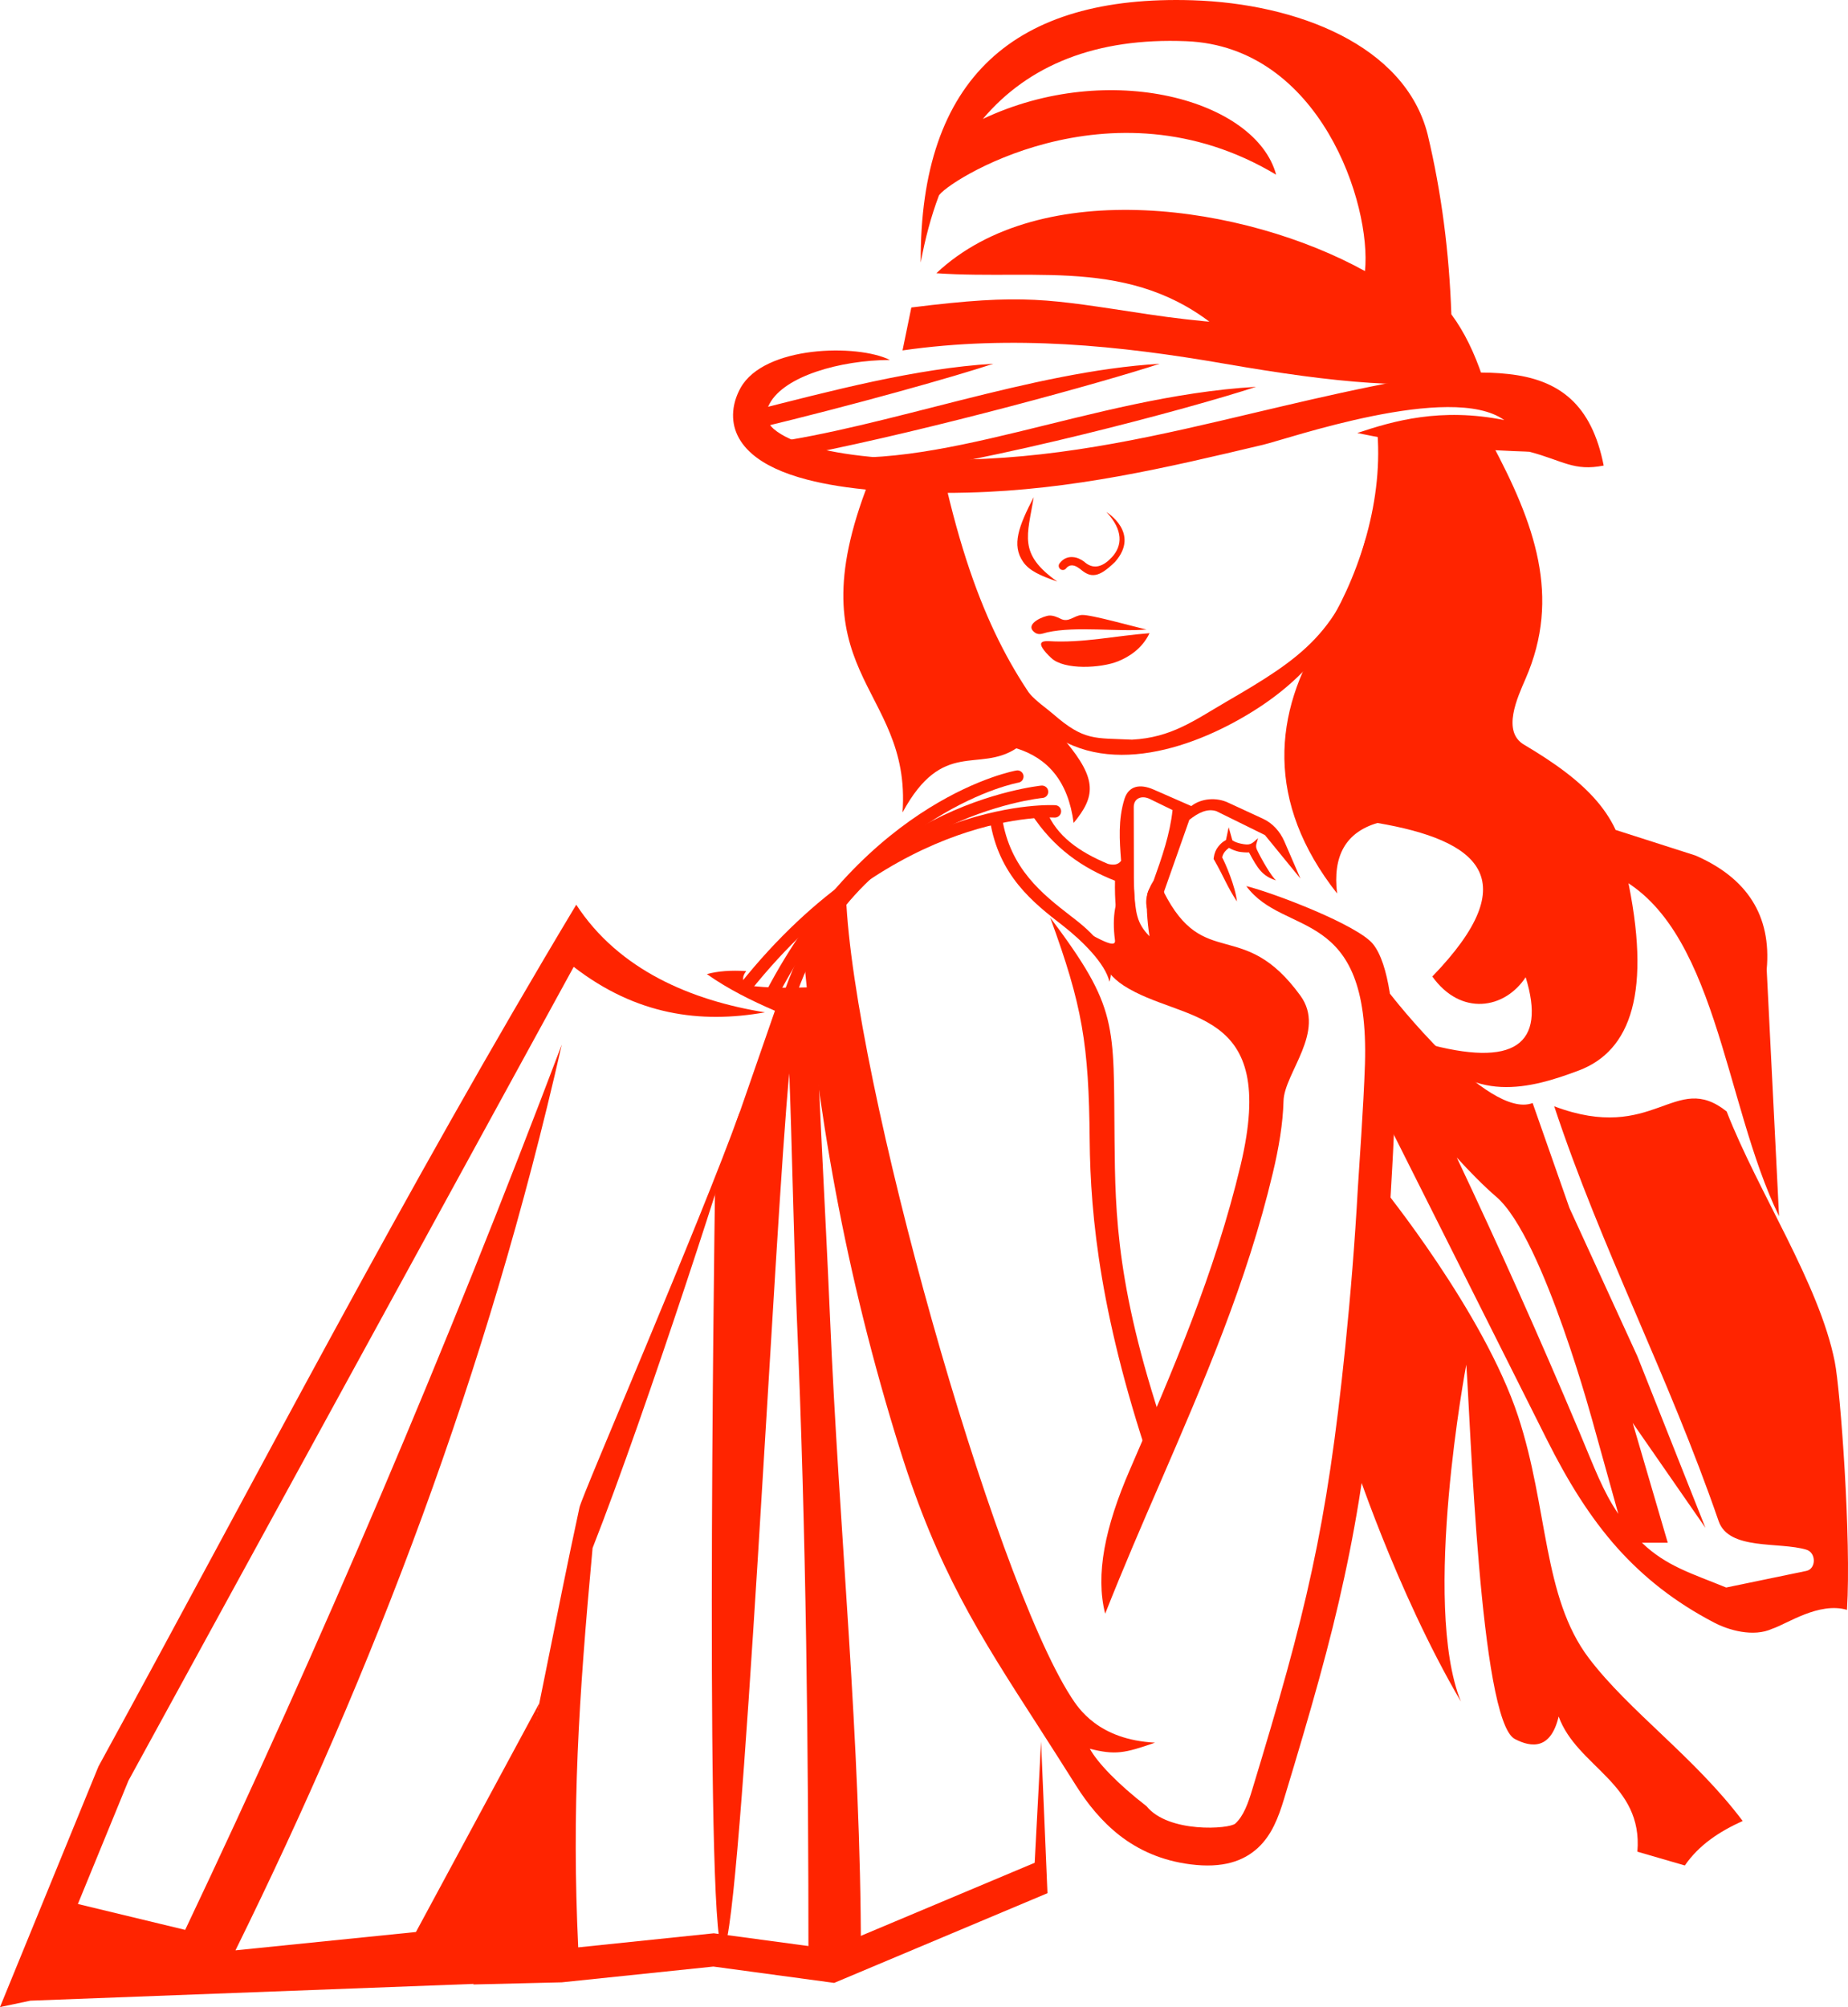 <?xml version="1.0" encoding="utf-8"?>
<!-- Generator: Adobe Illustrator 24.3.0, SVG Export Plug-In . SVG Version: 6.00 Build 0)  -->
<svg version="1.1" id="Layer_1" xmlns="http://www.w3.org/2000/svg" xmlns:xlink="http://www.w3.org/1999/xlink" x="0px" y="0px"
	 viewBox="0 0 196.476 213.302" enable-background="new 0 0 196.476 213.302" xml:space="preserve">
<g>
	<path fill="#FF2400" d="M170.502,49.478c-1.284-6.497-4.699-9.141-10.153-9.73c-5.001-0.559-10.591,0.529-14.565,1.33
		c-4.382,0.891-8.37,1.843-12.298,2.765c-10.123,2.402-19.913,4.714-30.64,4.986c-7.071,0.181-12.45-0.287-16.136-1.254
		c-2.085-0.544-3.566-1.224-4.457-1.994c-0.604-0.544-0.861-1.118-0.771-1.707c0.03-0.302,0.151-0.619,0.347-0.982
		c1.571-2.916,7.464-4.608,12.782-4.638c-3.46-1.722-13.371-1.541-15.879,2.976c-0.393,0.71-0.635,1.435-0.74,2.145
		c-0.257,1.828,0.378,3.475,1.949,4.85c1.299,1.133,3.248,2.07,5.877,2.75c4.004,1.043,9.7,1.556,17.118,1.375
		c11.135-0.287,21.077-2.644,31.335-5.077c2.584-0.604,20.004-6.678,25.655-2.629c-6.754-1.36-11.785,0.091-15.622,1.375
		c8.914,1.889,18.115,1.934,18.312,1.994C166.165,48.95,167.329,50.113,170.502,49.478L170.502,49.478z"/>
	<path fill="#FF2400" d="M85.092,48.421l0.71,0.937c1.783,0.574,4.064,1.012,6.995,1.269c12.57-1.586,33.572-7.162,40.748-9.518
		c-17.677,1.043-33.995,9.367-47.728,7.162c13.311-2.629,31.592-7.675,37.47-9.609c-13.598,0.801-29.099,6.754-41.791,8.461
		c0.589,0.529,1.375,1.058,2.402,1.526C84.291,48.572,84.699,48.496,85.092,48.421L85.092,48.421z M80.303,45.565
		c10.546-2.538,21.107-5.515,25.307-6.905c-8.234,0.483-17.179,2.856-25.76,5.031C79.849,44.281,79.985,44.916,80.303,45.565
		L80.303,45.565z"/>
	<path fill-rule="evenodd" clip-rule="evenodd" fill="#FF2400" d="M96.892,32.678l-0.937,4.563
		c11.709-1.677,23.041-0.529,34.282,1.42c11.513,1.994,20.593,2.946,27.377,1.39c-0.846-2.523-1.919-4.774-3.309-6.648
		c-10.697,1.738-21.515,1.602-32.227,0C111.336,31.786,109.009,31.167,96.892,32.678L96.892,32.678z"/>
	<path fill-rule="evenodd" clip-rule="evenodd" fill="#FF2400" d="M154.305,33.403c-0.227-6.557-1.043-12.933-2.523-19.128
		c-2.417-9.518-13.976-13.9-24.99-14.247c-18.825-0.589-29.024,8.189-28.903,27.875c0.468-2.553,1.103-4.91,1.919-7.086
		c0.483-1.269,18.146-12.873,35.868-2.251c-2.13-7.932-17.722-12.298-31.184-5.923c4.85-5.741,12.072-8.657,21.636-8.264
		c14.247,0.574,19.717,17.375,18.992,24.431c-12.767-7.056-34.433-10.244-45.568,0.227c11.044,0.771,21.636-1.919,31.063,6.859
		c11.513,2.765,21.167,0,21.167,0L154.305,33.403z"/>
	<path fill-rule="evenodd" clip-rule="evenodd" fill="#FF2400" d="M121.897,66.899c-2.961,0.272-7.509-0.378-10.546,0.302
		c-0.574,0.136-0.982,0.393-1.496-0.121c-0.816-0.831,1.133-1.632,1.707-1.662c0.438-0.015,0.831,0.166,1.178,0.332
		c0.891,0.468,1.42-0.348,2.297-0.393C116.02,65.312,120.673,66.642,121.897,66.899L121.897,66.899z"/>
	<path fill-rule="evenodd" clip-rule="evenodd" fill="#FF2400" d="M122.214,67.292c-3.581,0.272-7.146,1.073-10.712,0.846
		c-0.876-0.045-0.952,0.272-0.68,0.71c0.196,0.332,0.559,0.725,0.937,1.073c1.375,1.314,5.303,1.088,7.101,0.363
		C119.993,69.83,121.429,68.954,122.214,67.292L122.214,67.292z"/>
	<path fill-rule="evenodd" clip-rule="evenodd" fill="#FF2400" d="M100.352,50.627c3.384,15.109,7.856,22.044,12.933,28.147
		c3.415,4.094,3.158,5.892,0.861,8.687c-0.574-4.442-2.765-6.905-6.089-7.932c-4.034,2.644-7.826-1.058-12.102,6.814
		c0.997-13.734-12.087-14.519-3.158-36.185L100.352,50.627z"/>
	<path fill-rule="evenodd" clip-rule="evenodd" fill="#FF2400" d="M146.449,46.034c0.589,7.736-2.221,15.743-5.787,21.349
		c-5.303,8.34-6.149,17.858,1.496,27.573c-0.483-3.974,0.907-6.497,4.291-7.494c10.682,1.828,15.894,5.908,5.832,16.317
		c3.037,4.246,7.69,3.475,9.926,0.076c2.206,7.161-1.163,9.67-10.773,6.995c4.925,6.633,11.332,4.835,16.423,2.916
		c5.53-2.085,7.811-8.325,5.077-20.865c-0.378-6.164-4.351-9.881-10.908-13.764c-2.372-1.405-0.695-5.001,0.166-6.995
		c3.807-8.718,0.997-16.468-3.671-25.186C158.52,46.955,149.244,46.034,146.449,46.034L146.449,46.034z"/>
	<path fill="#FF2400" d="M143.759,69.724c-1.118,2.145-6.149,9.624-2.115,16.499c-1.269-5.847,1.103-10.773,3.671-15.683
		c3.082-5.908,6.421-10.032,3.989-22.527C149.198,56.685,147.551,62.457,143.759,69.724L143.759,69.724z"/>
	<path fill="#FF2400" d="M149.425,67.79c-0.861,1.964-4.986,8.959-0.196,14.232c-1.934-4.759-0.151-9.262,1.828-13.764
		c2.372-5.394,5.212-9.337,1.345-19.551C153.308,56.036,152.341,61.142,149.425,67.79L149.425,67.79z"/>
	<path fill="#FF2400" d="M158.158,70.359c-0.363,1.209-0.68,2.176-0.952,3.037c-2.055,6.331-2.342,7.237,3.853,11.83
		c0.952,0.71,1.768,1.662,2.13,3.445c0.393,1.949,0.272,4.835-0.695,9.307c2.916-1.979,4.094-10.833-0.393-14.157
		c-5.182-3.853-4.941-4.608-3.218-9.896c0.287-0.922,0.635-1.979,0.967-3.067c0.907-3.037,1.662-5.862,1.632-8.899
		c-0.045-3.067-1.617-8.068-3.868-11.8C160.137,57.939,160.515,62.532,158.158,70.359L158.158,70.359z"/>
	<path fill="#FF2400" d="M155.045,50.581c2.387,6.905,0.106,13.84-1.964,19.883c-0.71,2.025-5.046,12.555-0.242,14.429
		c-1.481-4.034,0.136-8.748,1.904-13.87C155.635,68.455,160.485,57.259,155.045,50.581L155.045,50.581z"/>
	<path fill-rule="evenodd" clip-rule="evenodd" fill="#FF2400" d="M166.619,86.223c0,0,11.679,17.315-1.541,26.546
		C172.919,103.281,166.619,86.223,166.619,86.223L166.619,86.223z"/>
	<path fill="#FF2400" d="M102.8,71.598c2.236,1.511,4.457,3.807,6.149,6.179c-0.438-3.173-2.901-6.104-5.152-7.63
		c-4.412-2.976-8.808-5.968-9.231-16.181C87.948,60.13,98.403,68.621,102.8,71.598L102.8,71.598z"/>
	<path fill="#FF2400" d="M101.394,74.725c1.798,0.71,3.732,1.979,5.303,3.384c-0.816-2.176-3.007-3.838-4.85-4.563
		c-3.566-1.405-7.494-3.158-9.413-10.274C91.906,72.323,97.814,73.32,101.394,74.725L101.394,74.725z"/>
	<path fill="#FF2400" d="M108.284,74.65c0.876,0.997,1.677,1.828,2.523,2.553c6.572,5.741,16.453,2.266,22.965-1.964
		c5.953-3.868,10.546-9.7,11.452-18.085c-2.629,10.032-6.874,12.797-14.837,17.42c-3.475,2.025-5.847,3.807-10.032,4.034
		c-4.004-0.196-5.061,0.166-8.4-2.735c-0.771-0.665-1.707-1.269-2.538-2.206L108.284,74.65z"/>
	<path fill-rule="evenodd" clip-rule="evenodd" fill="#FF2400" d="M112.409,61.807c-1.722-0.604-2.976-1.118-3.656-2.13
		c-1.194-1.768-0.468-3.717,1.148-6.844C109.251,56.912,108.193,58.831,112.409,61.807L112.409,61.807z M117.636,54.419
		c1.783,1.904,1.722,3.566,0.574,4.805c-0.831,0.891-1.828,1.39-2.84,0.559c-0.03-0.03-0.06-0.06-0.106-0.091
		c-0.317-0.242-0.74-0.453-1.179-0.483c-0.483-0.045-0.982,0.106-1.375,0.589l-0.06,0.076c-0.151,0.196-0.106,0.468,0.091,0.619
		c0.181,0.136,0.468,0.106,0.604-0.091l0.045-0.045c0.181-0.212,0.408-0.287,0.619-0.272c0.257,0.015,0.514,0.151,0.725,0.317
		c0.03,0.015,0.045,0.03,0.076,0.045c0.574,0.483,1.027,0.755,1.662,0.65c0.544-0.091,1.163-0.499,2.04-1.345
		c0.015-0.015,0.03-0.03,0.045-0.045C121.262,56.625,117.651,54.434,117.636,54.419L117.636,54.419z"/>
	<path fill="#FF2400" d="M110.006,197.967l-21.787,9.156l-12.329-1.662l-14.414,1.496c-0.695-14.671,0.03-26.229,1.526-42.44
		c5.741-14.58,15.517-44.858,15.668-46.399c-4.2,11.724-16.786,40.778-17.058,42.078c-2.599,11.996-4.699,23.645-7.373,35.354
		c-1.163,5.092-2.432,10.198-3.913,15.35l9.398-0.227l16.121-1.677l12.842,1.738l22.678-9.534l-0.68-16.121L110.006,197.967z"/>
	<path fill="#FF2400" d="M75.151,103.522c2.251,1.586,4.714,2.81,7.237,3.898l-6.361,18.327c-0.106,7.267-1.133,83.914,0.922,81.36
		c1.919-2.387,5.424-77.447,6.965-93.039c0.257,6.406,0.529,19.46,0.801,25.851c0.997,23.056,1.239,46.112,1.239,69.017l5.575-1.314
		c0-22.708-2.312-44.616-3.294-67.838c-0.499-11.588-1.209-23.388-1.571-34.871c-2.448,0.06-4.88,0.151-7.343-0.212
		c-0.423-0.453-0.423-0.952,0.015-1.496C77.704,103.099,76.314,103.205,75.151,103.522L75.151,103.522z"/>
	<path fill="#FF2400" d="M61.266,96.149c-18.251,30.384-33.859,60.631-50.795,91.574l-9.216,22.512L0,213.302l3.233-0.68
		l47.154-1.783l2.75-6.376l4.2-23.449l-13.114,24.31l-19.188,1.949c14.625-29.658,26.773-61.296,34.69-96.257
		c-12.238,32.363-25.609,63.698-40.038,94.082l-11.407-2.75l5.379-13.114l47.336-86.482c6.633,5.122,13.447,6.059,20.336,4.835
		C73.534,106.332,65.798,103.099,61.266,96.149L61.266,96.149z"/>
	<path fill="#FF2400" d="M112.197,85.573c0.363,0.015,0.635,0.317,0.619,0.68c-0.015,0.363-0.332,0.65-0.695,0.635
		c-0.045,0-16.786-1.073-32.408,18.508c-0.227,0.287-0.65,0.332-0.937,0.106c-0.272-0.227-0.332-0.635-0.106-0.922
		C94.731,84.455,112.137,85.573,112.197,85.573L112.197,85.573z"/>
	<path fill="#FF2400" d="M108.042,81.887c0.363-0.076,0.695,0.166,0.771,0.514c0.06,0.363-0.166,0.71-0.529,0.771
		c-0.045,0.015-15.199,2.704-25.73,22.95c-0.181,0.317-0.574,0.453-0.891,0.272c-0.332-0.166-0.453-0.559-0.287-0.891
		C92.208,84.697,107.997,81.887,108.042,81.887L108.042,81.887z"/>
	<path fill="#FF2400" d="M110.716,83.488c0.363-0.03,0.695,0.227,0.725,0.589c0.045,0.363-0.227,0.695-0.589,0.725
		c-0.06,0-20.684,2.04-26.667,22.452c-0.106,0.348-0.468,0.544-0.816,0.453c-0.347-0.106-0.559-0.468-0.453-0.816
		C89.156,85.618,110.656,83.503,110.716,83.488L110.716,83.488z"/>
	<path fill="#FF2400" d="M145.119,113.101c-0.151,4.578-0.635,11.105-0.755,13.16c-0.317,5.726-0.771,11.301-1.33,16.831
		c-0.997,9.73-2.04,16.801-3.551,23.781c-1.511,7.026-3.49,13.915-6.346,23.313c-0.438,1.45-0.922,2.81-1.798,3.611
		c-0.619,0.589-7.116,1.042-9.443-1.843c-3.052-2.357-5.212-4.623-6.028-6.104c2.704,0.68,3.687,0.483,6.935-0.65
		c-6.013-0.302-8.159-3.656-8.944-4.88c-8.31-12.918-23.146-65.481-23.917-85.122l-4.684,4.125
		c0.755,9.231,1.889,18.221,3.581,27.271c1.692,9.05,3.928,18.13,6.874,27.543c3.989,12.737,8.37,19.551,14.595,29.205
		c1.299,2.025,2.689,4.185,4.064,6.376c1.224,1.949,2.72,3.822,4.669,5.348c1.994,1.541,4.442,2.674,7.524,3.067
		c3.43,0.438,5.636-0.332,7.177-1.753c1.481-1.375,2.176-3.233,2.765-5.167c2.901-9.564,4.91-16.559,6.421-23.6
		c1.541-7.071,2.584-14.248,3.596-24.174c0.574-5.605,1.043-11.226,1.36-16.982c0.287-5.258,1.496-21.877-1.904-26.123
		c-1.632-2.025-10.501-5.424-13.477-6.164C136.552,99.67,145.633,96.149,145.119,113.101L145.119,113.101z"/>
	<path fill="#FF2400" d="M115.853,121.169c0.076,8.128,1.133,19.112,6.905,35.777l1.511-3.52c-5.62-16.242-5.696-24.37-5.772-32.272
		c-0.121-12.389,0.423-13.976-6.844-23.645C115.083,106.876,115.763,110.971,115.853,121.169L115.853,121.169z"/>
	<path fill-rule="evenodd" clip-rule="evenodd" fill="#FF2400" d="M111.276,86.223c1.088,2.614,3.384,4.276,6.527,5.59
		c0.604,0.151,1.088,0.091,1.39-0.332c-0.166-2.13-0.332-4.366,0.363-6.587c0.453-1.39,1.647-1.617,3.097-0.982l4.004,1.753
		c1.012-0.801,2.659-0.997,4.019-0.317l3.566,1.647c1.073,0.484,1.858,1.39,2.312,2.433l1.707,3.943l-3.777-4.623l-5.152-2.538
		c-0.967-0.317-1.919,0.151-2.886,0.922l-2.689,7.63l0.091,4.14c-1.692-1.254-2.825-2.735-1.194-5.333
		c0.876-2.448,1.738-4.91,2.009-7.479l-2.448-1.194c-0.846-0.393-1.677-0.06-1.677,0.876l0.015,6.708
		c-0.03,4.563,0.499,7.947,1.345,10.682l-1.118-1.299c-1.647-1.254-2.312-4.155-2.236-8.264c-3.43-1.345-6.512-3.445-8.884-7.086
		L111.276,86.223z"/>
	<path fill="#FF2400" d="M135.676,93.566c-0.468-0.347-1.632-2.372-2.055-3.294c-0.181-0.423,0.015-0.725,0.136-1.194
		c-0.725,0.635-0.816,0.801-1.858,0.574c-0.363-0.091-0.574-0.151-0.876-0.347l-0.393-1.39l-0.287,1.36
		c-0.363,0.196-0.559,0.378-0.816,0.695c-0.257,0.317-0.423,0.71-0.483,1.178l-0.015,0.151l0.076,0.121
		c1.073,1.873,1.33,2.75,2.402,4.382c-0.166-1.632-1.269-4.14-1.571-4.684c0.06-0.242,0.151-0.438,0.287-0.604
		c0.121-0.151,0.272-0.287,0.438-0.408c0.332,0.196,0.68,0.317,1.043,0.408c0.348,0.06,0.71,0.091,1.088,0.076
		C133.727,92.342,134.226,93.112,135.676,93.566L135.676,93.566z"/>
	<path fill="#FF2400" d="M105.247,87.144c0.922,5.923,4.608,8.793,7.751,11.226c2.07,1.617,4.533,4.049,4.956,5.968
		c1.027-3.203-2.916-6.059-4.14-7.01c-2.961-2.297-6.421-4.986-7.267-10.38L105.247,87.144z"/>
	<path fill="#FF2400" d="M131.899,123.828c-2.735,11.483-7.222,21.847-11.785,32.393c-2.629,6.059-3.671,11.135-2.614,15.275
		c1.949-4.925,3.898-9.428,5.832-13.885c4.638-10.727,9.216-21.258,11.996-32.967c0.635-2.644,1.073-5.273,1.133-7.63
		c0.06-2.946,4.563-7.388,1.798-11.196c-6.119-8.431-10.259-2.523-14.55-11.06c-0.363-0.181-1.33-1.103-1.692,0.121
		c-0.212,0.755-0.045,3.143,0.196,4.623c-1.36-1.375-1.481-2.478-1.647-4.956c-0.091-1.586-2.735,0.06-2.025,5.379
		c0.196,1.42-4.079-1.828-4.064-1.058c2.312,2.115,2.568,4.291,4.971,5.862C125.689,108.78,135.963,106.771,131.899,123.828
		L131.899,123.828z"/>
	<path fill-rule="evenodd" clip-rule="evenodd" fill="#FF2400" d="M171.771,88.202l-0.393,4.699
		c11.15,5.077,11.845,24.234,17.768,36.351l-1.314-26.214c0.529-5.772-2.13-9.745-7.569-12.117L171.771,88.202z"/>
	<path fill-rule="evenodd" clip-rule="evenodd" fill="#FF2400" d="M183.571,118.117c3.369,8.627,9.851,18.312,11.498,26.606
		c0.604,3.037,1.768,18.825,1.299,26.365c-2.992-0.876-6.406,1.511-7.947,2.009c-2.009,0.922-4.653,0.151-6.195-0.665
		c-4.2-2.191-7.479-4.82-10.229-7.872c-2.976-3.324-5.333-7.177-7.539-11.573c-5.802-11.573-11.664-23.237-17.511-34.871
		l-1.828-14.958c0.695,1.375,1.39,2.735,2.085,4.11l0.574-1.662c0,0,10.41,13.447,15.169,11.619l3.913,11.15l7.222,15.758
		l7.237,18.236l-7.736-11.15l3.732,12.737h-2.75c2.614,2.508,5.348,3.279,8.959,4.759l8.536-1.768c1.043-0.227,1.043-1.934,0-2.251
		c-2.901-0.876-8.249,0.106-9.337-3.037c-5.364-15.547-12.45-28.903-17.481-44.087C175.91,121.592,178.071,113.736,183.571,118.117
		L183.571,118.117z M146.947,126.14c0,0,10.803,13.296,14.459,24.385c3.203,9.715,2.599,19.188,7.509,25.685
		c4.306,5.681,11.241,10.501,16.363,17.315c-2.478,1.118-4.653,2.553-6.149,4.729l-5.046-1.466c0.619-7.282-6.421-8.99-8.37-14.368
		c-0.831,3.505-2.856,3.339-4.669,2.387c-3.717-1.994-4.714-34.146-5.152-39.781c0,0-4.789,25.367-0.574,35.808
		c-6.98-11.936-11.543-26.108-11.543-26.108L146.947,126.14z M154.879,123.013c4.457,9.413,8.778,19.067,12.963,28.994
		c1.707,4.064,2.568,6.467,4.215,8.884l-2.538-9.111c0,0-5.379-20.185-10.395-24.552
		C157.72,126.019,156.254,124.523,154.879,123.013L154.879,123.013z"/>
</g>
</svg>
